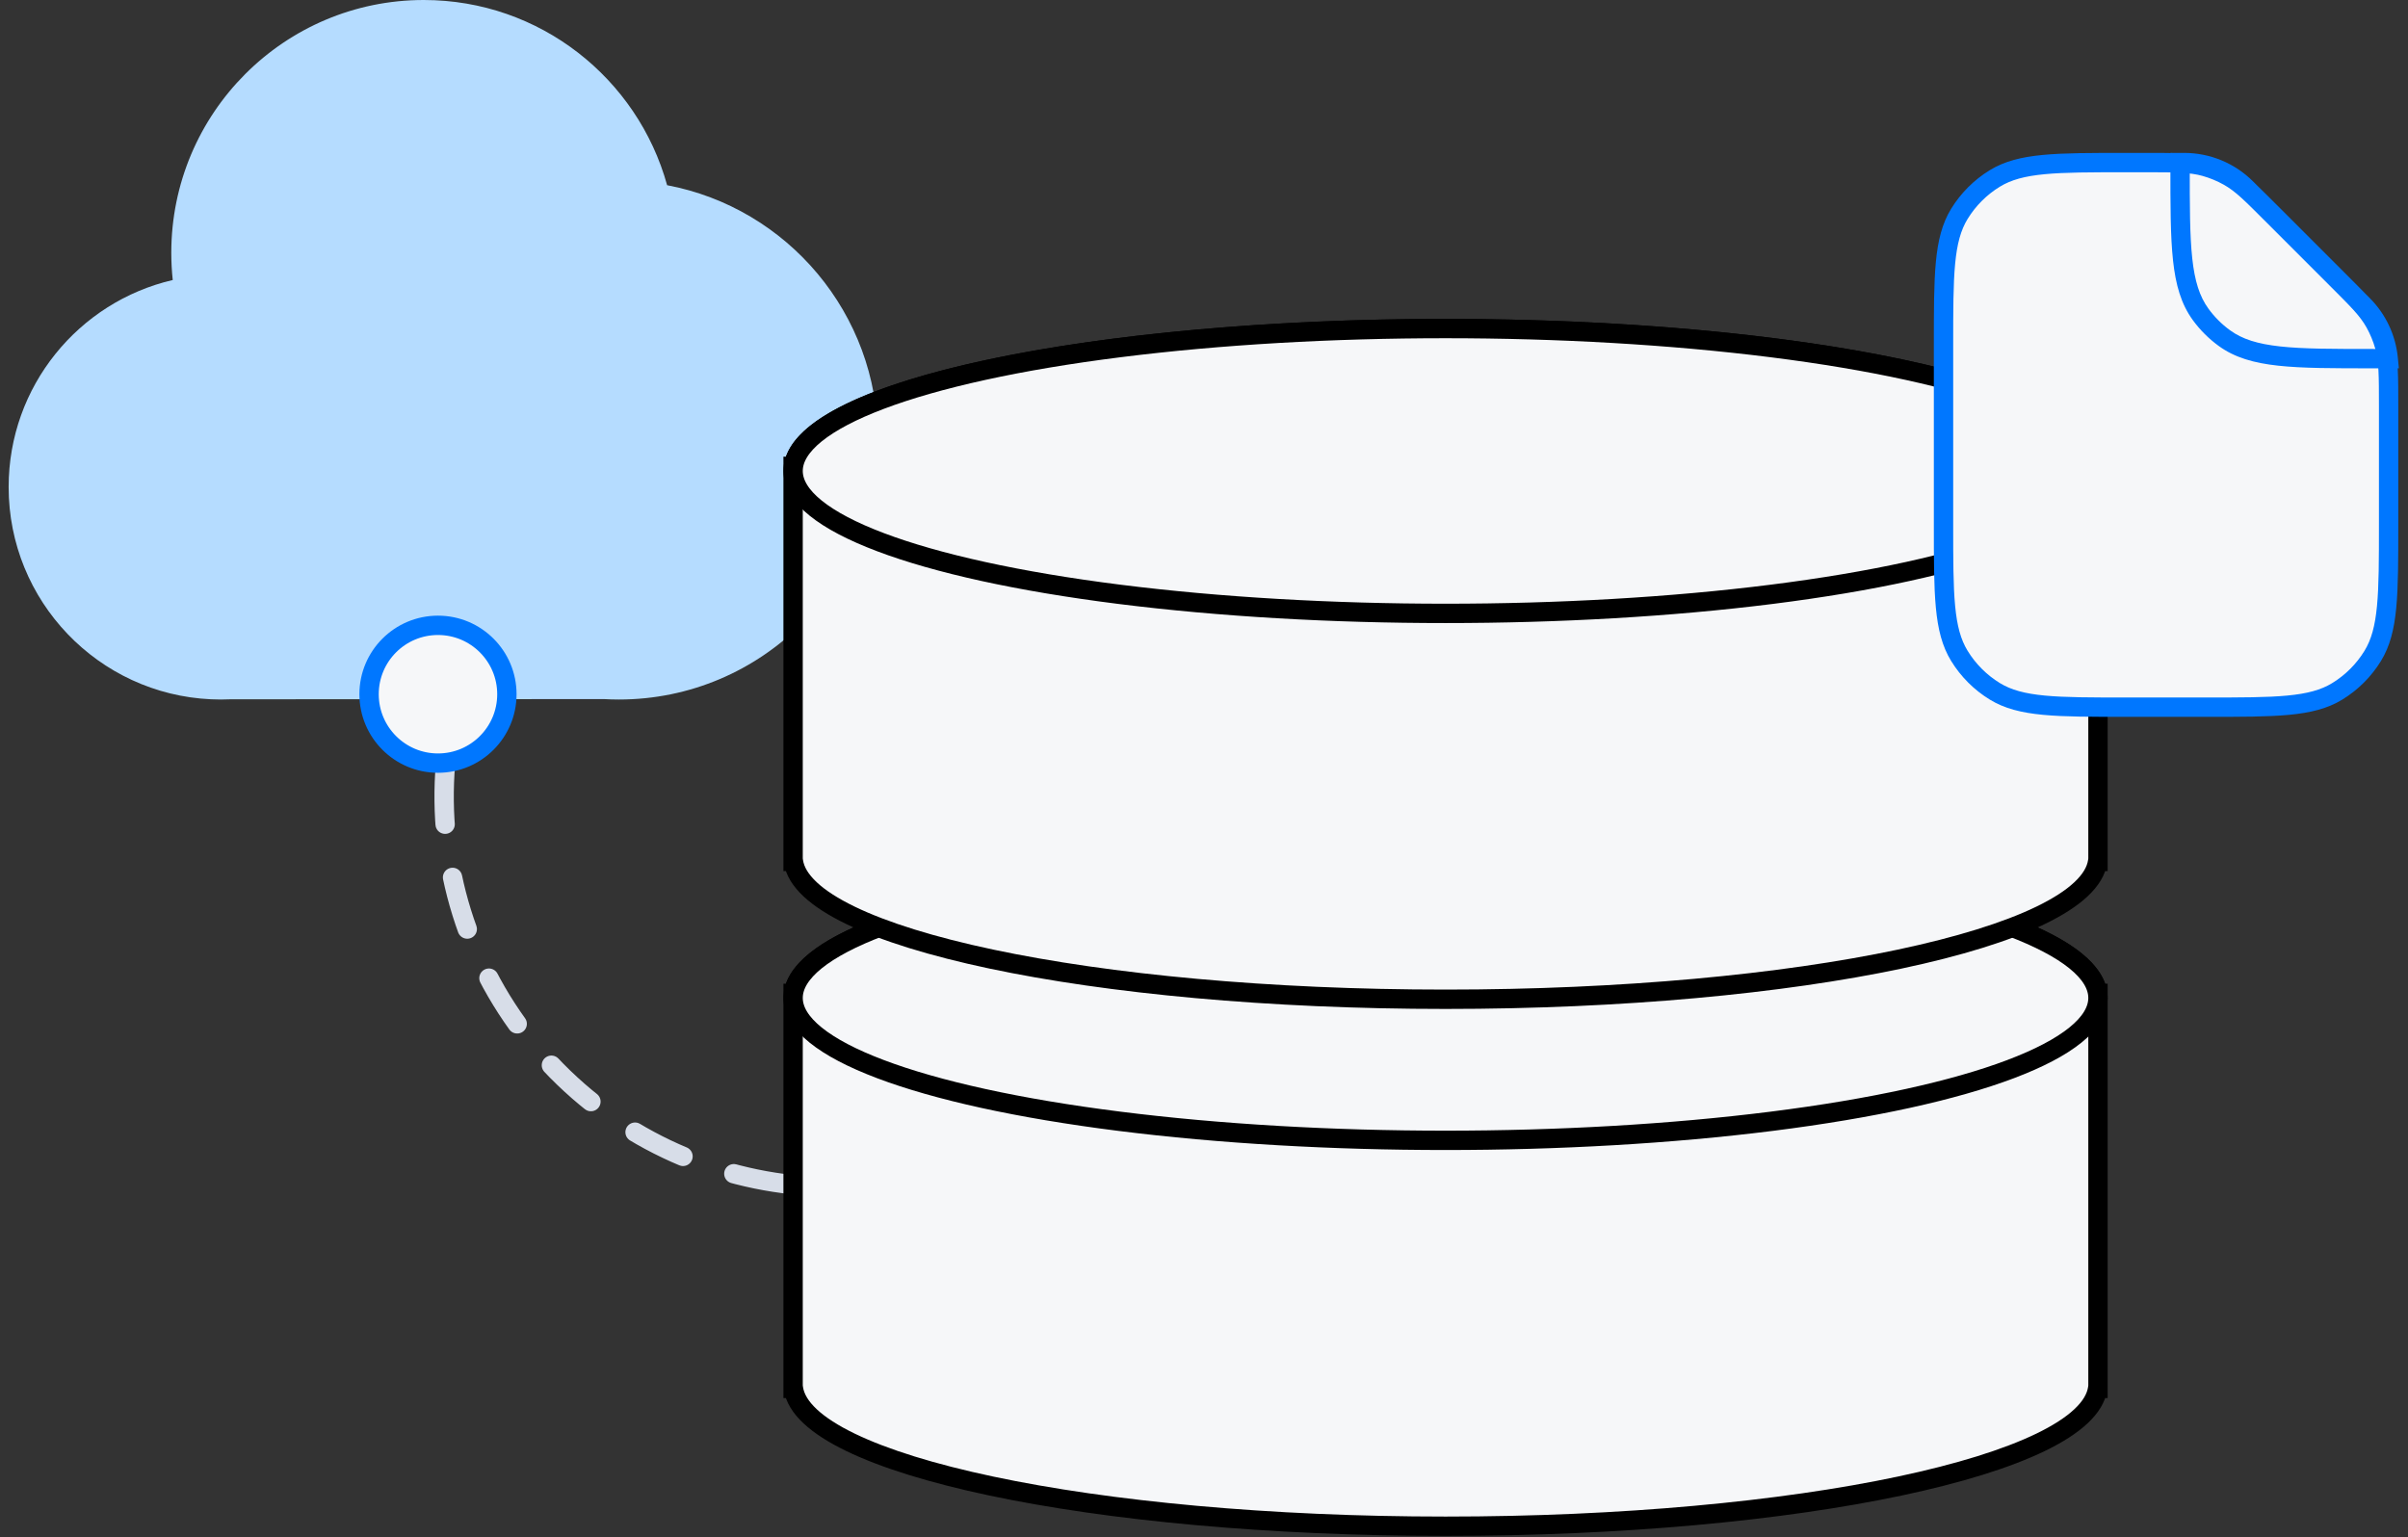 <svg width="224" height="143" viewBox="0 0 224 143" fill="none" xmlns="http://www.w3.org/2000/svg">
<rect x="0" y="0" width="224" height="143" fill="#333333" stroke="none"/>
<path d="M101.112 101.848C85.785 114.804 62.858 112.883 49.902 97.556C36.946 82.229 38.868 59.302 54.194 46.346" stroke="#D7DDE8" stroke-width="1.8" stroke-linecap="round" stroke-dasharray="5 5"/>
<path d="M62.058 17.232C59.31 7.295 50.218 0 39.421 0C26.45 0 15.934 10.532 15.934 23.523C15.934 24.378 15.98 25.222 16.07 26.053C7.323 28.084 0.804 35.935 0.804 45.313C0.804 55.928 9.158 64.588 19.641 65.062H19.668C19.959 65.076 20.251 65.083 20.545 65.083C20.839 65.083 21.148 65.075 21.447 65.062L56.188 65.043C56.644 65.068 57.103 65.083 57.565 65.083C70.875 65.083 81.665 54.277 81.665 40.947C81.665 29.155 73.22 19.34 62.058 17.232Z" fill="#B5DCFF"/>
<circle cx="40.742" cy="64.59" r="6.41" fill="#F6F7F9" stroke="#0077FF" stroke-width="1.8"/>
<path fill-rule="evenodd" clip-rule="evenodd" d="M73.776 92.817C73.776 92.828 73.776 92.838 73.776 92.848C73.776 92.859 73.776 92.869 73.776 92.88V128.75V129.178H73.807C74.842 136.298 101.605 142 134.469 142C167.332 142 194.095 136.298 195.13 129.178H195.161V128.75V92.421H195.13C194.096 85.301 167.332 79.599 134.468 79.599C101.604 79.599 74.841 85.301 73.807 92.421H73.776V92.817Z" fill="#F6F7F9"/>
<path d="M73.776 92.817L74.676 92.827V92.817H73.776ZM73.776 92.88H74.676L74.676 92.87L73.776 92.88ZM73.776 129.178H72.876V130.078H73.776V129.178ZM73.807 129.178L74.698 129.049L74.586 128.278H73.807V129.178ZM195.13 129.178V128.278H194.351L194.239 129.049L195.13 129.178ZM195.161 129.178V130.078H196.061V129.178H195.161ZM195.161 92.421H196.061V91.521H195.161V92.421ZM195.13 92.421L194.239 92.55L194.351 93.321H195.13V92.421ZM73.807 92.421V93.321H74.586L74.698 92.55L73.807 92.421ZM73.776 92.421V91.521H72.876V92.421H73.776ZM72.876 92.808C72.876 92.821 72.876 92.835 72.876 92.848H74.676C74.676 92.841 74.676 92.834 74.676 92.827L72.876 92.808ZM72.876 92.848C72.876 92.862 72.876 92.876 72.876 92.889L74.676 92.87C74.676 92.863 74.676 92.856 74.676 92.848H72.876ZM74.676 128.75V92.88H72.876V128.75H74.676ZM74.676 129.178V128.75H72.876V129.178H74.676ZM73.807 128.278H73.776V130.078H73.807V128.278ZM72.917 129.307C73.086 130.469 73.765 131.511 74.748 132.43C75.733 133.351 77.078 134.205 78.708 134.995C81.969 136.576 86.519 137.975 92.016 139.139C103.021 141.471 117.992 142.9 134.469 142.9V141.1C118.081 141.1 103.24 139.678 92.389 137.378C86.957 136.227 82.568 134.866 79.493 133.375C77.955 132.63 76.783 131.869 75.978 131.116C75.171 130.361 74.788 129.666 74.698 129.049L72.917 129.307ZM134.469 142.9C150.945 142.9 165.917 141.471 176.922 139.139C182.418 137.975 186.968 136.576 190.229 134.995C191.859 134.205 193.204 133.351 194.189 132.43C195.172 131.511 195.852 130.469 196.02 129.307L194.239 129.049C194.149 129.666 193.766 130.361 192.959 131.116C192.154 131.869 190.982 132.63 189.444 133.375C186.369 134.866 181.98 136.227 176.549 137.378C165.698 139.678 150.856 141.1 134.469 141.1V142.9ZM195.161 128.278H195.13V130.078H195.161V128.278ZM194.261 128.75V129.178H196.061V128.75H194.261ZM194.261 92.421V128.75H196.061V92.421H194.261ZM195.13 93.321H195.161V91.521H195.13V93.321ZM196.02 92.291C195.851 91.129 195.172 90.088 194.189 89.168C193.204 88.247 191.859 87.394 190.229 86.604C186.968 85.023 182.419 83.624 176.922 82.459C165.917 80.127 150.945 78.699 134.468 78.699V80.499C150.856 80.499 165.698 81.921 176.549 84.22C181.98 85.371 186.369 86.733 189.444 88.224C190.982 88.969 192.154 89.729 192.959 90.483C193.766 91.238 194.149 91.932 194.239 92.55L196.02 92.291ZM134.468 78.699C117.992 78.699 103.02 80.127 92.015 82.459C86.518 83.624 81.969 85.023 78.708 86.604C77.078 87.394 75.732 88.247 74.748 89.168C73.765 90.088 73.085 91.129 72.917 92.291L74.698 92.55C74.788 91.932 75.17 91.238 75.978 90.483C76.783 89.729 77.955 88.969 79.493 88.224C82.567 86.733 86.957 85.371 92.388 84.22C103.239 81.921 118.081 80.499 134.468 80.499V78.699ZM73.776 93.321H73.807V91.521H73.776V93.321ZM74.676 92.817V92.421H72.876V92.817H74.676Z" fill="black"/>
<ellipse cx="134.468" cy="92.847" rx="60.692" ry="13.25" fill="#F6F7F9" stroke="black" stroke-width="1.8"/>
<path fill-rule="evenodd" clip-rule="evenodd" d="M73.776 43.788C73.776 43.799 73.776 43.809 73.776 43.819C73.776 43.829 73.776 43.839 73.776 43.85V79.721V80.149H73.807C74.842 87.268 101.605 92.971 134.469 92.971C167.332 92.971 194.095 87.268 195.13 80.149H195.161V79.721V43.391H195.13C194.095 36.272 167.332 30.569 134.468 30.569C101.605 30.569 74.841 36.272 73.807 43.391H73.776V43.788Z" fill="#F6F7F9"/>
<path d="M73.776 43.788L74.676 43.798V43.788H73.776ZM73.776 43.85H74.676L74.676 43.84L73.776 43.85ZM73.776 80.149H72.876V81.049H73.776V80.149ZM73.807 80.149L74.698 80.019L74.586 79.249H73.807V80.149ZM195.13 80.149V79.249H194.351L194.239 80.019L195.13 80.149ZM195.161 80.149V81.049H196.061V80.149H195.161ZM195.161 43.391H196.061V42.491H195.161V43.391ZM195.13 43.391L194.239 43.521L194.351 44.291H195.13V43.391ZM73.807 43.391V44.291H74.586L74.698 43.521L73.807 43.391ZM73.776 43.391V42.491H72.876V43.391H73.776ZM72.876 43.779C72.876 43.792 72.876 43.806 72.876 43.819H74.676C74.676 43.812 74.676 43.805 74.676 43.798L72.876 43.779ZM72.876 43.819C72.876 43.832 72.876 43.846 72.876 43.859L74.676 43.84C74.676 43.833 74.676 43.826 74.676 43.819H72.876ZM74.676 79.721V43.85H72.876V79.721H74.676ZM74.676 80.149V79.721H72.876V80.149H74.676ZM73.807 79.249H73.776V81.049H73.807V79.249ZM72.917 80.278C73.086 81.44 73.765 82.481 74.748 83.401C75.733 84.322 77.078 85.175 78.708 85.965C81.969 87.546 86.519 88.945 92.016 90.11C103.021 92.442 117.992 93.871 134.469 93.871V92.07C118.081 92.07 103.24 90.648 92.389 88.349C86.957 87.198 82.568 85.836 79.493 84.346C77.955 83.6 76.783 82.84 75.978 82.086C75.171 81.331 74.788 80.637 74.698 80.019L72.917 80.278ZM134.469 93.871C150.945 93.871 165.917 92.442 176.922 90.11C182.418 88.945 186.968 87.546 190.229 85.965C191.859 85.175 193.204 84.322 194.189 83.401C195.172 82.481 195.852 81.44 196.02 80.278L194.239 80.019C194.149 80.637 193.766 81.331 192.959 82.086C192.154 82.84 190.982 83.6 189.444 84.346C186.369 85.836 181.98 87.198 176.549 88.349C165.698 90.648 150.856 92.07 134.469 92.07V93.871ZM195.161 79.249H195.13V81.049H195.161V79.249ZM194.261 79.721V80.149H196.061V79.721H194.261ZM194.261 43.391V79.721H196.061V43.391H194.261ZM195.13 44.291H195.161V42.491H195.13V44.291ZM196.02 43.262C195.851 42.1 195.172 41.058 194.189 40.139C193.204 39.218 191.859 38.365 190.229 37.574C186.968 35.993 182.418 34.595 176.922 33.43C165.917 31.098 150.945 29.669 134.468 29.669V31.469C150.856 31.469 165.698 32.892 176.549 35.191C181.98 36.342 186.369 37.704 189.444 39.194C190.982 39.94 192.154 40.7 192.959 41.453C193.766 42.209 194.149 42.903 194.239 43.521L196.02 43.262ZM134.468 29.669C117.992 29.669 103.02 31.098 92.015 33.43C86.519 34.595 81.969 35.993 78.708 37.574C77.078 38.365 75.733 39.218 74.748 40.139C73.765 41.058 73.085 42.1 72.917 43.262L74.698 43.521C74.788 42.903 75.171 42.209 75.978 41.453C76.783 40.7 77.955 39.94 79.493 39.194C82.568 37.704 86.957 36.342 92.388 35.191C103.239 32.892 118.081 31.469 134.468 31.469V29.669ZM73.776 44.291H73.807V42.491H73.776V44.291ZM74.676 43.788V43.391H72.876V43.788H74.676Z" fill="black"/>
<ellipse cx="134.468" cy="43.819" rx="60.692" ry="13.25" fill="#F6F7F9" stroke="black" stroke-width="1.8"/>
<path d="M199.519 15.126H197.792C191.245 15.126 187.972 15.126 185.567 16.6C184.221 17.424 183.09 18.555 182.266 19.901C180.792 22.306 180.792 25.579 180.792 32.126V48.795C180.792 55.342 180.792 58.615 182.266 61.02C183.09 62.365 184.221 63.497 185.567 64.321C187.972 65.795 191.245 65.795 197.792 65.795H205.196C211.743 65.795 215.016 65.795 217.421 64.321C218.766 63.497 219.898 62.365 220.722 61.02C222.196 58.615 222.196 55.342 222.196 48.795V37.803C222.196 34.947 222.196 33.52 221.82 32.189C221.607 31.432 221.305 30.703 220.921 30.017C220.245 28.81 219.235 27.801 217.216 25.782L211.54 20.105C209.521 18.086 208.512 17.077 207.305 16.401C206.619 16.017 205.89 15.715 205.133 15.501C203.802 15.126 202.374 15.126 199.519 15.126Z" fill="#F6F7F9" stroke="#0077FF" stroke-width="1.8"/>
<path d="M222.159 33.368V34.268H223.149L223.055 33.282L222.159 33.368ZM219.805 28.371L220.442 27.734V27.734L219.805 28.371ZM208.951 17.516L209.587 16.88V16.88L208.951 17.516ZM202.797 15.126V14.226H201.897V15.126H202.797ZM204.707 29.246L203.978 29.775L203.978 29.775L204.707 29.246ZM206.919 31.458L207.448 30.73L207.448 30.73L206.919 31.458ZM223.055 33.282C222.856 31.195 221.937 29.23 220.442 27.734L219.169 29.007C220.368 30.206 221.104 31.78 221.263 33.453L223.055 33.282ZM220.442 27.734L209.587 16.88L208.315 18.153L219.169 29.007L220.442 27.734ZM209.587 16.88C207.888 15.181 205.583 14.226 203.18 14.226V16.026C205.106 16.026 206.953 16.791 208.315 18.153L209.587 16.88ZM203.18 14.226H202.797V16.026H203.18V14.226ZM201.897 15.126V15.368H203.697V15.126H201.897ZM201.897 15.368C201.897 19.097 201.896 21.967 202.141 24.23C202.388 26.51 202.894 28.281 203.978 29.775L205.435 28.717C204.61 27.581 204.161 26.163 203.93 24.036C203.698 21.893 203.697 19.137 203.697 15.368H201.897ZM203.978 29.775C204.651 30.7 205.465 31.514 206.39 32.186L207.448 30.73C206.675 30.169 205.996 29.489 205.435 28.717L203.978 29.775ZM206.39 32.186C207.883 33.271 209.654 33.777 211.934 34.024C214.198 34.269 217.067 34.268 220.797 34.268V32.468C217.027 32.468 214.272 32.467 212.128 32.234C210.001 32.004 208.583 31.555 207.448 30.73L206.39 32.186ZM220.797 34.268H222.159V32.468H220.797V34.268Z" fill="#0077FF"/>
</svg>
